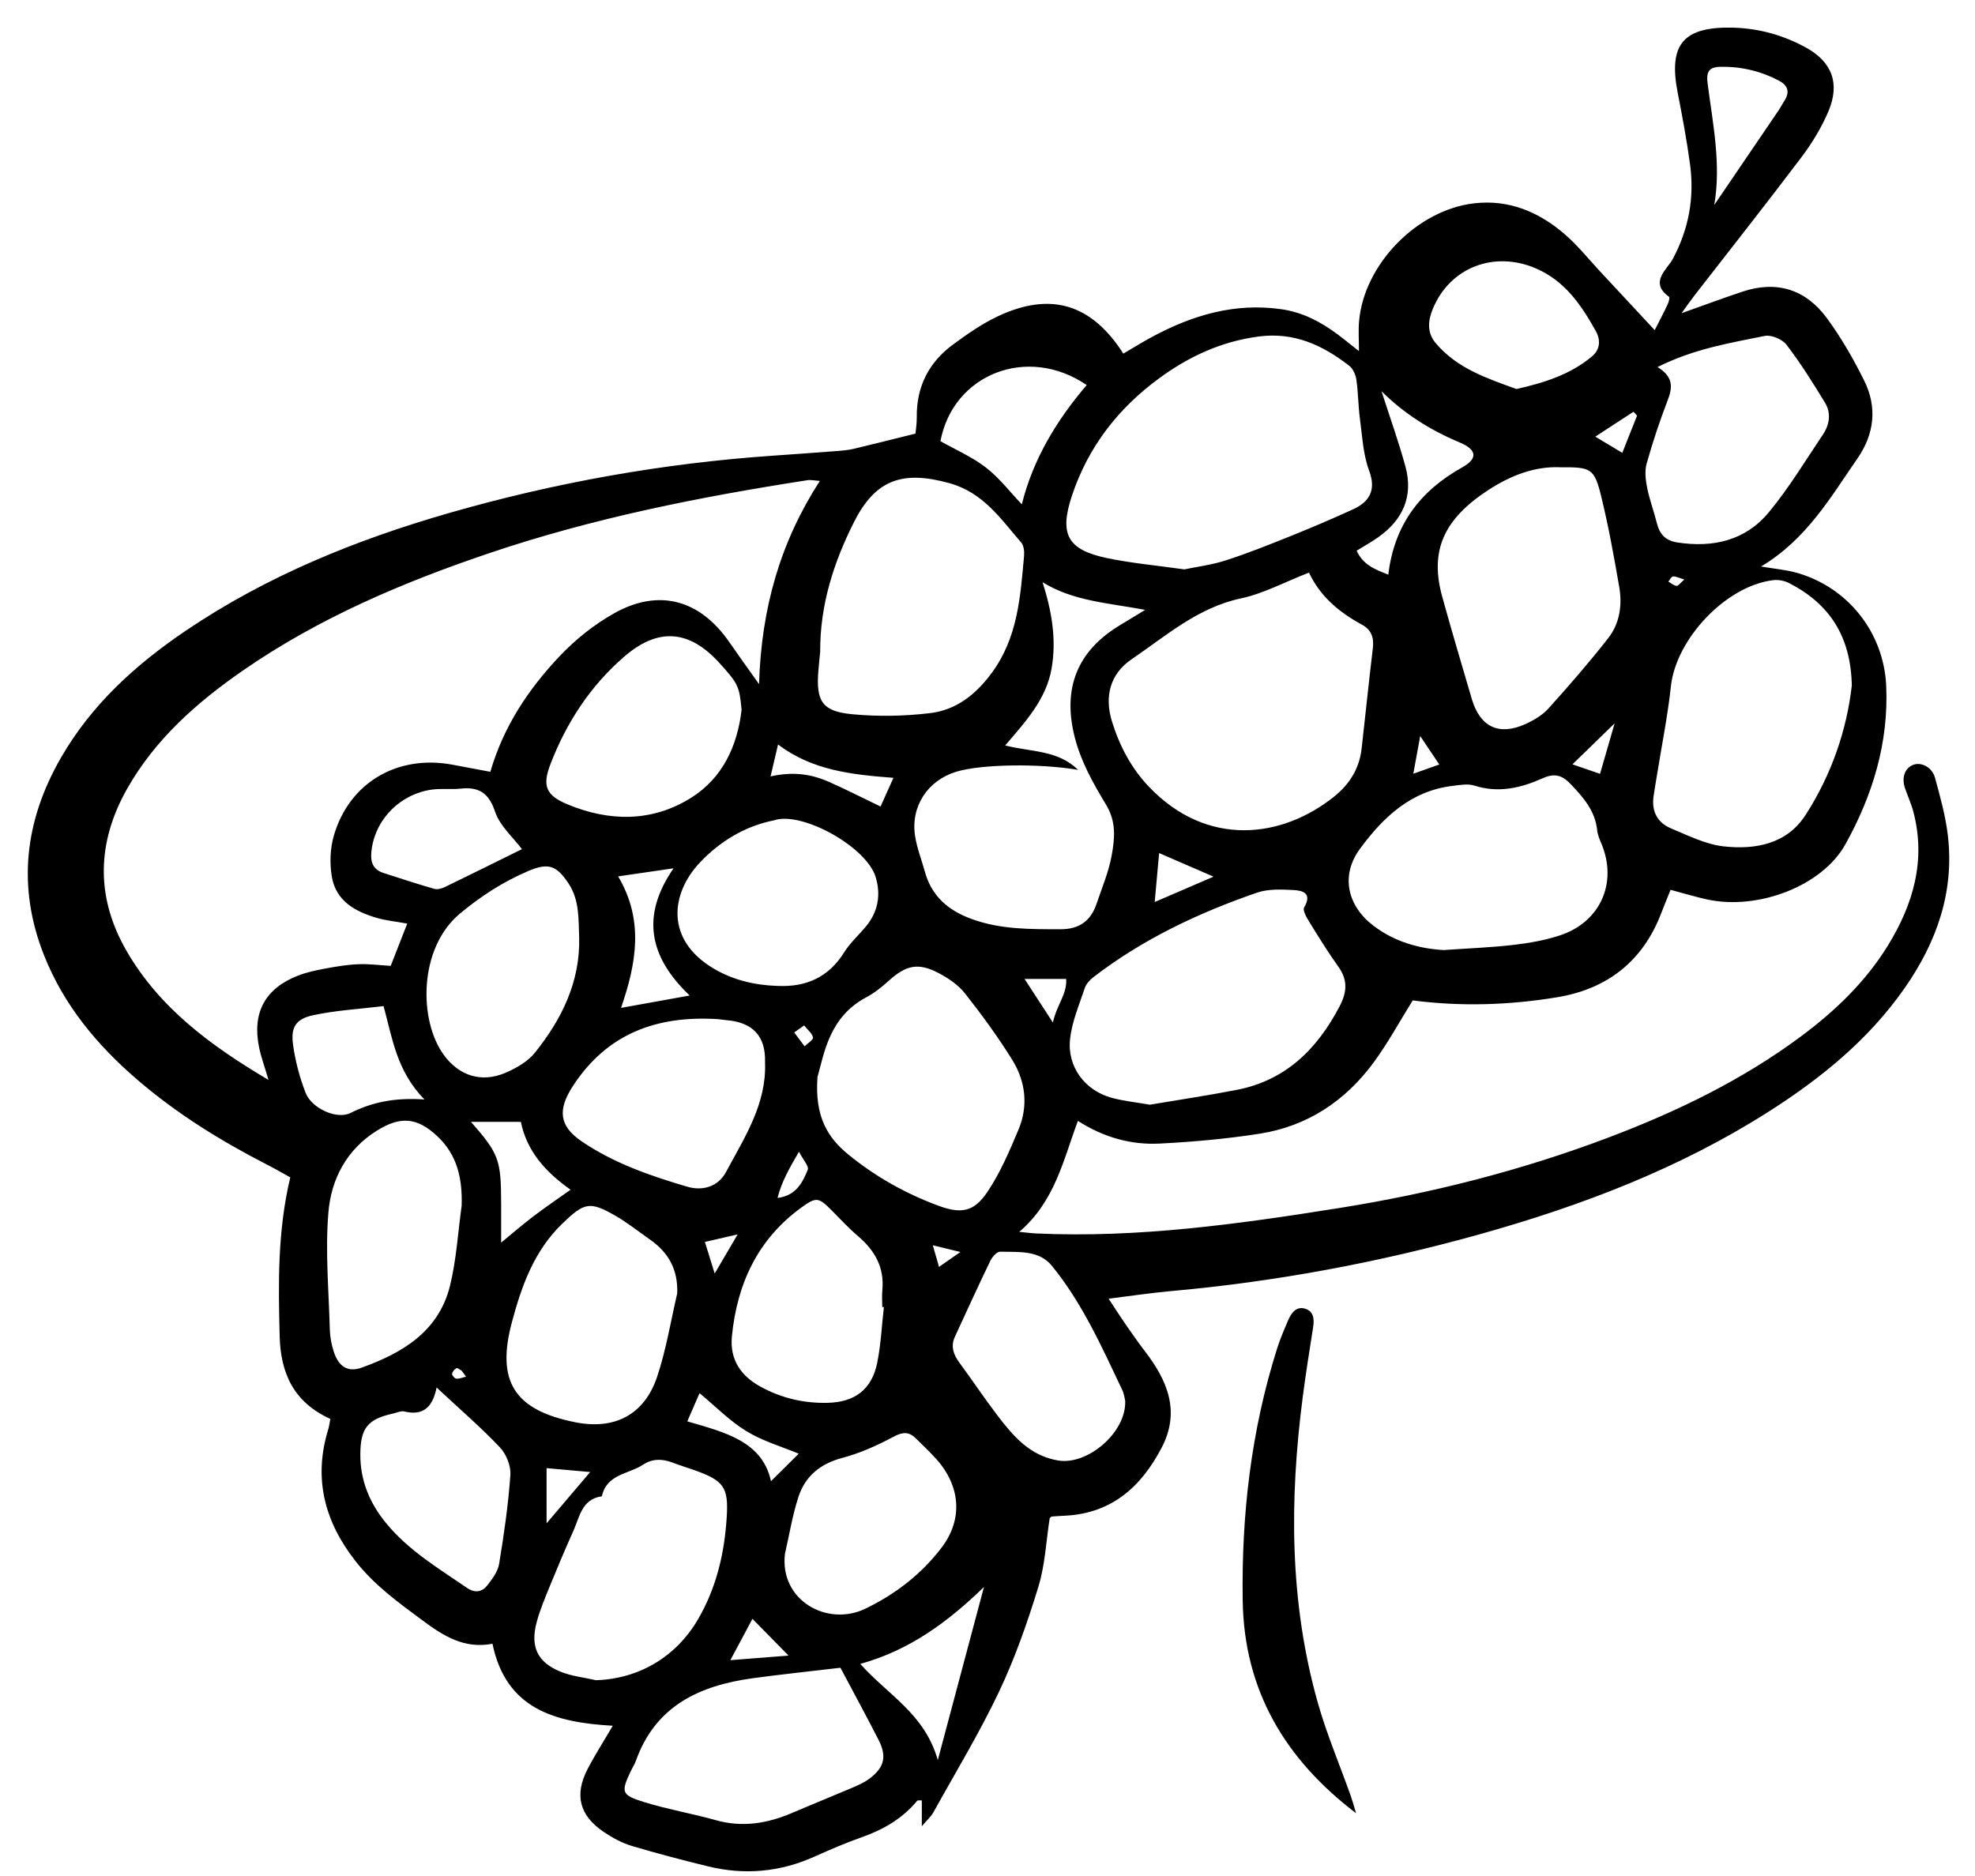 <?xml version="1.0" encoding="UTF-8"?>
<svg id="Layer_1" data-name="Layer 1" xmlns="http://www.w3.org/2000/svg" version="1.1" viewBox="0 0 500.7 475.66">
  <defs>
    <style>
      .cls-1 {
        fill: #000;
        stroke-width: 0px;
      }
    </style>
  </defs>
  <path class="cls-1" d="M83.75,359.77c-9.37-4.25-12.61-11.69-12.85-20.94-.34-13.31-.57-26.61,2.69-40.31-1.98-1.09-3.96-2.24-6-3.28-11.67-5.99-22.77-12.87-32.74-21.44-10.23-8.79-18.7-18.96-23.71-31.65-6.85-17.35-4.89-34.02,4.29-49.99,7.76-13.5,18.98-23.67,31.72-32.28,20.5-13.85,43.12-23.02,66.76-29.82,26.79-7.7,54.1-12.58,81.92-14.51,5.45-.38,10.9-.77,16.34-1.19,1.41-.11,2.85-.22,4.22-.55,5.02-1.19,10.01-2.46,15.7-3.87.08-.93.35-2.52.33-4.1-.11-7.72,2.99-13.9,9.11-18.42,3.62-2.67,7.37-5.3,11.42-7.21,13.39-6.32,23.75-3.18,31.84,9.45,2.42-1.41,4.81-2.91,7.28-4.24,10.25-5.51,20.96-8.71,32.8-7.01,5.38.77,9.89,3.15,14.13,6.29,1.69,1.25,3.31,2.59,5.52,4.33,0-2.99-.17-5.28.03-7.54,1.23-14.48,14.73-28.29,29.21-29.94,8.86-1.01,16.39,2.21,22.92,7.83,3.22,2.78,5.92,6.16,8.83,9.29,4.48,4.8,8.94,9.61,13.99,15.04,1.43-2.83,2.41-4.65,3.27-6.52.28-.6.6-1.77.37-1.93-5.13-3.67-.48-6.95.92-9.55,4.09-7.65,5.53-15.58,4.4-24.02-.82-6.1-1.96-12.17-3.14-18.22-2.4-12.27,1.46-16.79,14.12-16.45,6.54.18,12.67,1.91,18.36,5.02,6.66,3.64,8.74,9.13,5.73,16.22-1.75,4.11-4.15,8.06-6.85,11.63-8.88,11.77-18.02,23.33-27.06,34.98-.97,1.24-1.86,2.54-3.31,4.54,5.78-2.05,10.58-3.84,15.44-5.46,8.75-2.92,16.1-.52,21.44,6.77,3.62,4.95,6.73,10.35,9.45,15.86,3.31,6.69,2.54,13.47-1.7,19.6-6.87,9.93-12.94,20.57-24.48,27.46,3.63.62,6.37.84,8.97,1.57,13.04,3.66,22.16,15.15,22.76,28.72.64,14.42-3.46,27.78-10.36,40.17-5.91,10.61-22.2,16.74-34.99,13.97-2.99-.65-5.93-1.55-9.32-2.45-.83,2.08-1.62,3.97-2.35,5.88-4.66,12.21-13.65,19.24-26.35,21.35-12.21,2.03-24.53,2.39-36.67.81-3.31,5.31-6.25,10.75-9.87,15.69-7.18,9.77-16.79,16.19-28.85,18.09-8.41,1.32-16.95,2.09-25.46,2.52-7.22.36-14.11-1.54-20.7-5.75-3.72,9.94-5.82,20.4-14.87,28.13,1.92.19,3.12.36,4.33.41,25.79,1.18,51.21-2.38,76.54-6.41,23.49-3.73,46.51-9.56,68.79-18.02,17.17-6.52,33.61-14.47,48.43-25.47,8.66-6.43,16.39-13.81,22.09-23.04,6.45-10.46,9.73-21.63,6.5-33.97-.54-2.05-1.45-3.99-2.13-6.01-.92-2.71-.02-5.13,2.14-5.92,2.01-.74,4.74.62,5.47,3.29,1.31,4.79,2.66,9.63,3.25,14.54,1.72,14.41-2.84,27.19-10.99,38.86-9.16,13.11-21.32,22.94-34.66,31.41-22.47,14.27-47.06,23.65-72.55,30.81-25.89,7.27-52.23,12.19-79.04,14.57-4.89.44-9.76,1.19-15.51,1.9,1.71,2.6,2.93,4.52,4.23,6.4,1.63,2.34,3.26,4.69,4.99,6.95,5.68,7.4,9.02,15.22,4.24,24.39-5.15,9.88-12.58,16.62-24.31,17.27-1.18.07-2.37.12-3.55.22-.19.02-.36.28-.54.42-.91,5.81-1.16,11.82-2.87,17.39-2.78,9.05-5.93,18.09-9.98,26.62-4.98,10.5-11.05,20.48-16.69,30.67-.51.91-1.36,1.64-2.88,3.43v-6.55c-.49.03-1.03-.09-1.19.11-3.76,4.54-8.62,7.32-14.13,9.26-4.03,1.42-7.97,3.12-11.87,4.87-8.79,3.96-17.85,4.75-27.15,2.45-6.45-1.59-12.89-3.26-19.25-5.17-2.46-.74-4.83-2.04-6.98-3.48-6.22-4.16-7.58-9.41-4.17-15.98,1.85-3.56,4.02-6.94,6.39-10.99-14.59-.83-27.06-4.18-30.5-20.79-7.22,1.39-12.52-2.06-17.76-5.94-6.12-4.53-12.24-8.96-17.01-15.07-7.86-10.07-10.68-21.01-6.85-33.41.2-.65.27-1.34.52-2.6ZM207.87,121.94c-1.36-.09-2.3-.32-3.19-.18-27.23,4.22-54.21,9.58-80.39,18.41-22.14,7.47-43.53,16.54-62.83,29.93-11.62,8.06-22.11,17.34-29.19,29.82-7.77,13.69-8.08,27.63-.1,41.34,8.35,14.35,21.17,23.83,35.9,32.56-.99-3.39-1.89-5.81-2.4-8.31-1.78-8.75,1.55-14.89,9.86-18.13,2.19-.85,4.54-1.36,6.86-1.79,2.8-.52,5.63-1,8.46-1.11,2.75-.11,5.51.26,8.2.42,1.45-3.71,2.78-7.1,4.19-10.72-2.97-.54-5.35-.77-7.62-1.42-5.49-1.58-10.41-4.25-11.48-10.39-.59-3.4-.46-7.24.51-10.54,3.91-13.38,16.04-20.48,29.9-17.97,3.2.58,6.4,1.2,9.76,1.83,3.35-11.54,9.7-21,17.57-29.32,4.02-4.25,8.81-8.07,13.91-10.92,11.29-6.3,21.67-3.37,29.08,7.33,2.22,3.21,4.5,6.37,7.56,10.68.59-19.38,5.44-36.07,15.42-51.53ZM300.28,144.36c3.12-.65,6.91-1.12,10.47-2.27,5.62-1.82,11.12-4.02,16.61-6.23,5.27-2.12,10.5-4.36,15.67-6.72,4.14-1.9,5.92-4.86,4.08-9.77-1.54-4.11-1.74-8.74-2.34-13.17-.44-3.28-.43-6.63-.9-9.9-.18-1.27-.85-2.81-1.82-3.56-6.72-5.21-13.93-8.59-22.92-7.42-9.49,1.24-17.71,5.06-25.27,10.6-10.41,7.63-18.01,17.45-22.1,29.75-3.26,9.81-1.14,13.72,8.86,15.83,6.24,1.31,12.64,1.87,19.65,2.87ZM331.84,145.19c-6.17,2.4-11.52,5.32-17.23,6.53-10.96,2.34-19.01,9.51-27.75,15.46-5.38,3.66-6.95,9.37-4.93,15.83,1.94,6.23,4.94,11.89,9.45,16.58,14.71,15.33,33.64,13.01,46.9,2.35,3.83-3.08,6.34-7.07,6.91-12.06.97-8.49,1.83-17,2.85-25.49.32-2.66-.32-4.68-2.74-5.99-5.72-3.11-10.61-7.13-13.45-13.23ZM291.51,280.1c7.04-1.19,14.55-2.31,21.99-3.75,12.45-2.41,20.45-10.35,26.13-21.23,1.84-3.51,2.1-6.6-.29-9.95-2.62-3.67-5-7.52-7.37-11.36-.7-1.14-1.78-2.98-1.35-3.71,2.14-3.67-.38-4.32-2.83-4.44-3.04-.15-6.33-.29-9.13.68-14.85,5.13-28.97,11.79-41.5,21.45-.9.69-1.8,1.7-2.15,2.74-1.41,4.24-3.24,8.49-3.72,12.87-.79,7.09,3.76,13.11,10.57,14.96,2.95.8,6.05,1.11,9.66,1.74ZM469.47,173.88c-.23-12.67-5.78-20.84-15.9-26.04-1.17-.6-2.71-.89-4.01-.74-11.99,1.43-24.65,14.88-25.95,26.89-.81,7.5-2.31,14.93-3.51,22.39-.3,1.87-.64,3.74-.9,5.61-.52,3.77,1.03,6.63,4.44,8.05,4.35,1.81,8.77,4.05,13.34,4.56,8,.88,15.99-.55,20.76-7.95,6.61-10.25,10.46-21.64,11.72-32.77ZM207.94,165.15c-.15,1.53-.33,3.18-.46,4.84-.63,7.75.89,10.35,8.43,11.09,6.56.64,13.31.52,19.85-.26,6.59-.78,11.54-4.62,15.63-10.15,6.64-8.98,7.29-19.32,8.23-29.71.1-1.13-.06-2.64-.74-3.42-5.2-6-9.59-12.64-18.18-15.03-11.79-3.27-18.71-.99-24.16,9.8-5.19,10.27-8.64,21.05-8.61,32.84ZM207.25,273.11c-.75,10.12,2.66,15.41,7.84,19.64,6.85,5.59,14.51,9.9,22.81,12.96,5.74,2.12,8.99,1.61,12.41-3.47,3.26-4.84,5.6-10.36,7.88-15.78,2.56-6.08,1.83-12.28-1.6-17.79-3.63-5.82-7.69-11.4-11.95-16.79-1.7-2.16-4.23-3.87-6.71-5.17-5.15-2.71-8.24-1.99-12.61,1.96-1.75,1.58-3.64,3.11-5.71,4.2-9.41,4.99-10.67,14.29-12.37,20.24ZM264.31,147.63c2.34,7.37,3.58,14.52,2.28,21.91-1.35,7.71-6.49,13.34-11.76,19.47,6.69,1.7,13.34,1.14,18.49,6.19-9.99-1.69-24.58-1.43-30.84.46-7.31,2.2-11.68,8.84-10.48,16.38.48,3.02,1.63,5.93,2.45,8.9,1.72,6.28,5.91,9.91,11.95,12.1,7.35,2.67,14.89,2.56,22.5,2.57,4.71.01,7.64-2.12,9.1-6.45,1.36-4.04,3.06-8.04,3.82-12.2.78-4.31,1.26-8.52-1.44-12.98-3.23-5.34-6.38-10.92-7.95-17.19-3.11-12.37.72-21.88,11.73-28.41,1.74-1.03,3.46-2.11,6.16-3.75-9.52-1.78-18.23-2.21-26.01-7.01ZM366.15,240.88c6.3-.44,12.01-.65,17.66-1.31,3.98-.47,8.02-1.18,11.81-2.45,10.21-3.44,14.5-13.41,10.35-23.26-.46-1.08-.94-2.22-1.06-3.37-.5-4.82-3.38-8.16-6.54-11.5-2.23-2.36-4.09-3.1-7.35-1.63-5.42,2.43-11.15,3.79-17.23,1.83-1.68-.54-3.74-.14-5.6.08-10.54,1.28-17.58,8-23.42,15.96-4.92,6.69-3.27,14.37,3.4,19.47,5.48,4.19,11.83,5.87,17.98,6.2ZM395.58,118.48c-6.43-.31-12.61,2.08-18.25,5.76-11.44,7.45-14.88,15.5-11.71,27.02,2.39,8.68,4.97,17.3,7.5,25.94,2.08,7.1,6.85,9.43,13.56,6.41,2.13-.96,4.33-2.25,5.87-3.96,5.24-5.81,10.38-11.72,15.19-17.88,2.88-3.69,3.56-8.33,2.77-12.91-1.33-7.71-2.72-15.43-4.58-23.02-1.74-7.09-2.56-7.42-10.34-7.36ZM151.1,426.02c10.8-.34,20.28-5.84,25.9-15.51,4.64-7.98,6.68-16.75,7.24-25.86.48-7.64-.79-9.26-8.28-11.92-1.79-.64-3.62-1.17-5.39-1.86-2.6-1.01-5.13-1.08-7.51.49-3.67,2.43-9.27,2.37-10.47,8.03-5.1.7-5.63,5.22-7.23,8.77-2.05,4.55-3.98,9.15-5.87,13.77-1.25,3.08-2.57,6.16-3.43,9.36-1.68,6.25.19,10.22,6.11,12.6,2.81,1.13,5.94,1.44,8.92,2.13ZM213.09,422.86c-7.68.91-14.98,1.67-22.25,2.66-13.47,1.84-24.67,6.99-29.63,20.94-.32.89-.86,1.7-1.27,2.56-2.57,5.45-2.48,6.11,3.56,7.97,5.88,1.81,12,2.84,17.93,4.51,6.78,1.92,13.15.85,19.44-1.85,5.02-2.15,10.09-4.19,15.11-6.33,1.52-.65,3.08-1.32,4.39-2.3,3.85-2.88,4.52-5.64,2.35-9.89-3.02-5.92-6.2-11.75-9.65-18.26ZM171.69,327.9c.21-6.01-2.21-10.31-6.87-13.58-2.9-2.03-5.69-4.26-8.75-6.03-6.56-3.8-7.94-3.41-13.52,1.97-7.14,6.88-10.32,15.79-12.77,24.97-4.03,15.08.65,22.3,16.02,25.38,9.92,1.99,17.49-1.8,20.76-11.43,2.33-6.89,3.47-14.18,5.14-21.29ZM420.22,93.07c4.09,2.53,3.8,5.2,2.58,8.38-2.03,5.28-3.82,10.67-5.35,16.11-.53,1.9-.26,4.16.14,6.15.6,3,1.7,5.9,2.44,8.88.7,2.81,2.12,4.47,5.19,4.95,9.05,1.39,17.24-.47,23.15-7.58,5.12-6.16,9.3-13.11,13.78-19.79,1.68-2.5,2.13-5.44.51-8.09-3.06-5.02-6.19-10.03-9.76-14.68-1.07-1.4-3.87-2.57-5.55-2.22-8.75,1.81-17.68,3.17-27.12,7.88ZM117.04,305.69c.2-6.73-1.05-12.81-6.17-17.6-5.15-4.82-9.37-5.13-15.35-1.39-7.67,4.79-11.55,12.29-12.26,20.67-.83,9.85.09,19.85.36,29.78.05,1.87.42,3.79,1,5.58,1.2,3.68,3.46,5.33,7.07,4.04,10.32-3.7,19.53-9.16,22.39-20.74,1.63-6.61,2.02-13.54,2.96-20.32ZM193.95,269.36q.31-9.96-9.95-10.71c-.71-.05-1.41-.21-2.12-.25-15.29-.93-27.97,3.59-36.67,17.02-3.82,5.9-3.54,10.04,2.26,13.98,8.13,5.53,17.36,8.72,26.71,11.48,4.01,1.18,7.9,0,9.9-3.75,4.67-8.73,10.29-17.2,9.87-27.76ZM197.19,249.98c7.22.33,12.88-2.21,16.82-8.51,1.49-2.38,3.65-4.33,5.47-6.5,3.14-3.76,3.91-8.11,2.49-12.67-2.29-7.32-17.41-16-24.93-14.53-.23.05-.45.15-.68.2-7.48,1.45-13.87,5.39-18.88,10.68-7.45,7.86-8.91,19.61,3.46,26.94,4.97,2.95,10.5,4.22,16.26,4.4ZM188,179.93c-.55-5.91-.84-6.56-5.59-11.8-7.66-8.46-15.55-9.1-24.19-1.61-8.59,7.44-14.65,16.74-18.7,27.31-2.08,5.43-1.09,7.84,4.27,10.08,10.69,4.47,21.53,4.56,31.41-1.62,7.96-4.99,11.75-13.11,12.81-22.35ZM146.83,237.72c-.19-4.74.1-9.51-2.72-13.75-3-4.51-5.07-5.29-10.13-3.14-6.34,2.69-12.03,6.36-17.36,10.8-10.59,8.82-10.44,27.1-4.16,35.78,3.86,5.35,9.57,7.22,15.66,4.61,2.76-1.18,5.7-2.86,7.52-5.14,6.78-8.48,11.46-17.93,11.19-29.17ZM285.27,355.23c-.14-.54-.26-1.76-.76-2.81-5.19-10.91-10.12-22.01-17.83-31.46-3.33-4.07-8.49-3.45-13.12-3.59-.82-.02-2,1.3-2.47,2.27-3.09,6.39-6.03,12.84-9,19.28-1.13,2.45-.37,4.55,1.15,6.61,3.22,4.38,6.25,8.91,9.54,13.24,4.05,5.32,8.29,10.37,15.54,11.55,7.36,1.2,17.21-7.04,16.94-15.09ZM224.08,331.44c-.14-.02-.27-.03-.41-.05,0-1.42-.11-2.86.02-4.27.55-5.74-1.89-10.04-6.13-13.66-2.34-1.99-4.44-4.27-6.6-6.45-3.41-3.44-3.98-3.6-7.74-.88-11.12,8.05-16.35,19.35-17.67,32.68-.58,5.86,2.22,10.01,7.23,12.77,5.31,2.92,11.02,4.26,17.07,4.11,6.93-.18,11.19-3.42,12.55-10.2.93-4.61,1.14-9.37,1.68-14.06ZM199,393.98c-1.4,11.76,10.69,18.59,20.4,13.9,7.67-3.71,14.19-8.76,19.29-15.45,5.54-7.26,4.81-15.73-1.43-22.61-1.59-1.76-3.34-3.38-5.02-5.06-1.74-1.74-3.29-1.76-5.63-.51-4.14,2.21-8.52,4.2-13.03,5.39-5.59,1.48-9.43,4.61-11.16,9.9-1.53,4.69-2.31,9.62-3.42,14.45ZM110.69,351.8c-1.08,5.48-3.81,7.13-8.2,6.08-.84-.2-1.85.3-2.78.51-6.46,1.43-8.32,3.64-8.36,10.3-.05,6.69,2.37,12.46,6.61,17.6,5.7,6.9,13.27,11.41,20.51,16.37,1.94,1.32,3.75.99,5.04-.65s2.71-3.54,3.03-5.5c1.23-7.46,2.32-14.98,2.85-22.52.16-2.3-1.04-5.3-2.65-7-4.7-4.98-9.93-9.47-16.05-15.18ZM384.44,98.64c7.2-1.62,13.71-3.71,19.14-8.26,2.15-1.8,2.23-4.23.97-6.47-3.71-6.62-7.82-12.75-15.35-15.93-10.45-4.41-21.59-.2-25.94,10.3-1.26,3.03-1.53,6.05.72,8.72,5.47,6.49,13.17,8.97,20.47,11.64ZM275.5,97.63c-15-10.23-33.87-2.79-37.08,14.23,3.86,2.18,8.05,3.99,11.55,6.7,3.38,2.61,6.04,6.13,9.08,9.32,2.87-11.52,8.85-21.34,16.45-30.25ZM132.32,215.3c-2.28-3.04-5.61-5.9-6.8-9.47-1.61-4.83-4.15-6.37-8.8-5.87-2.35.25-4.77-.07-7.11.23-7.84,1.02-14.14,7.15-15.33,14.77-.43,2.75-.32,5.32,2.93,6.38,4.28,1.39,8.56,2.79,12.89,4.03.79.23,1.89-.07,2.69-.46,6.59-3.19,13.14-6.45,19.54-9.61ZM107.6,278.78c-7.08-7.3-8.1-15.46-10.36-23.68-6.29.77-12.24,1.08-17.97,2.34-4.28.94-5.57,3.06-4.99,7.36.57,4.18,1.67,8.39,3.21,12.32,1.54,3.92,7.89,6.79,11.3,5.1,5.45-2.7,11.09-3.98,18.81-3.44ZM249.45,402.39c-9.16,8.87-18.82,16.02-31.35,19.5,7.04,7.92,16.32,12.62,19.65,24.39,4.21-15.79,7.96-29.84,11.7-43.88ZM434.59,51.98c5.43-7.98,10.86-15.95,16.28-23.94.53-.78.95-1.63,1.47-2.42,1.49-2.27.95-3.98-1.4-5.2-4.7-2.44-9.68-3.62-14.99-3.47-2.9.08-3.39,1.57-3.04,4.21,1.33,10.25,3.47,20.48,1.69,30.81ZM343.94,139.62c1.61,3.6,4.56,4.71,8.02,6.09,1.5-12.67,8.12-21.28,18.73-27.2,3.98-2.22,3.79-4.47-.6-6.31-7.38-3.09-14.02-7.22-19.85-13,2.13,6.63,4.35,12.8,6.07,19.11,2.04,7.5-.64,13.48-6.89,17.9-1.7,1.2-3.53,2.21-5.48,3.42ZM119.4,284.45c7.1,8.12,7.63,9.56,7.65,20.73,0,3.6,0,7.19,0,9.89,2.69-2.21,5.38-4.54,8.2-6.69,2.9-2.21,5.93-4.25,9.4-6.72-6.63-4.69-11.14-10-12.6-17.21h-12.65ZM174.84,252.41c-10.22-9.72-12.45-20.14-4.08-32.25-5.19.76-9.43,1.37-14.05,2.05,6.62,11.17,4.6,22.11.74,33.34,6.02-1.08,11.31-2.04,17.39-3.13ZM202.5,368.59c-4.2-1.75-9.07-3.16-13.25-5.7-4.26-2.59-7.84-6.29-11.9-9.65-.97,2.23-1.89,4.34-3.11,7.15,9.49,2.77,19.03,5.03,21.22,15.17,2.38-2.36,4.71-4.67,7.03-6.97ZM195.35,196.86c5.82-1.31,10.44-.55,14.84,1.4,4.3,1.9,8.49,4.05,13.05,6.24,1.11-2.47,2.1-4.68,3.26-7.28-10.7-.82-20.62-1.9-29.25-8.46-.61,2.6-1.14,4.85-1.9,8.1ZM190.76,410.46c-1.41,2.63-3.36,6.28-5.6,10.48,5.94-.47,11.22-.88,14.75-1.16-2.57-2.62-5.83-5.94-9.15-9.32ZM307.66,222.28c-4.82-2.09-9.07-3.93-13.8-5.98-.38,4.19-.72,8.01-1.12,12.41,5.23-2.25,9.73-4.19,14.91-6.43ZM138.57,386.24c3.91-4.6,7.56-8.89,11.05-13-3.37-.3-7.07-.64-11.05-.99v13.99ZM266.93,259.26c1.02-4.62,3.6-7.12,3.37-11.05h-10.56c2.26,3.47,4.18,6.43,7.19,11.05ZM409.34,183.4c-3.8,3.7-7.12,6.93-10.69,10.4,2.37.82,4.5,1.55,6.99,2.41,1.25-4.33,2.34-8.09,3.7-12.81ZM415.03,105.39l-.91-.99c-3.02,1.97-6.05,3.94-9.68,6.31,2.65,1.59,4.57,2.75,6.84,4.11,1.39-3.5,2.57-6.46,3.74-9.43ZM202.56,292.01c-2.48,4.27-4.43,7.68-5.44,11.73,4.73-.59,6.33-3.91,7.66-7.14.36-.87-1.17-2.52-2.23-4.59ZM178.7,314.89c.84,2.7,1.51,4.86,2.49,8.01,2.14-3.65,3.75-6.4,5.82-9.92-3.26.75-5.47,1.26-8.3,1.92ZM358.31,196.18c2.92-1.04,4.68-1.67,6.58-2.34-1.79-2.67-3.2-4.78-4.84-7.21-.54,2.97-1.02,5.58-1.75,9.56ZM236.48,315.73c.68,2.36,1.04,3.6,1.58,5.49,1.98-1.38,3.45-2.4,5.42-3.77-2.45-.6-4.18-1.02-7-1.71ZM203.86,260c-1.12.8-1.82,1.29-2.51,1.78.88,1.17,1.75,2.34,2.63,3.51.76-.75,2.23-1.62,2.13-2.22-.18-1.04-1.33-1.91-2.25-3.07ZM427,146.94c-1.34-.4-2.12-.83-2.86-.78-.42.03-.79.85-1.18,1.31.69.39,1.35.99,2.08,1.08.42.05.94-.73,1.97-1.61ZM118.15,349.06c-.37-.51-.74-1.01-1.11-1.52-.45-.23-1.07-.78-1.31-.64-.51.29-1.07.91-1.12,1.43-.03.4.67,1.21,1.08,1.24.8.05,1.63-.32,2.45-.51Z"/>
  <path class="cls-1" d="M343.79,459.75c-17.97-13.67-28.4-31.12-28.74-53.91-.33-21.76,2.13-43.1,8.71-63.89.78-2.48,1.82-4.88,2.85-7.27.79-1.83,2.06-3.54,4.28-2.85,2.16.67,2.34,2.65,2.01,4.71-.92,5.86-1.86,11.72-2.62,17.6-3.39,26.1-3.41,52.09,3.82,77.63,2.25,7.96,5.52,15.63,8.29,23.44.53,1.49.94,3.03,1.4,4.54Z"/>
</svg>